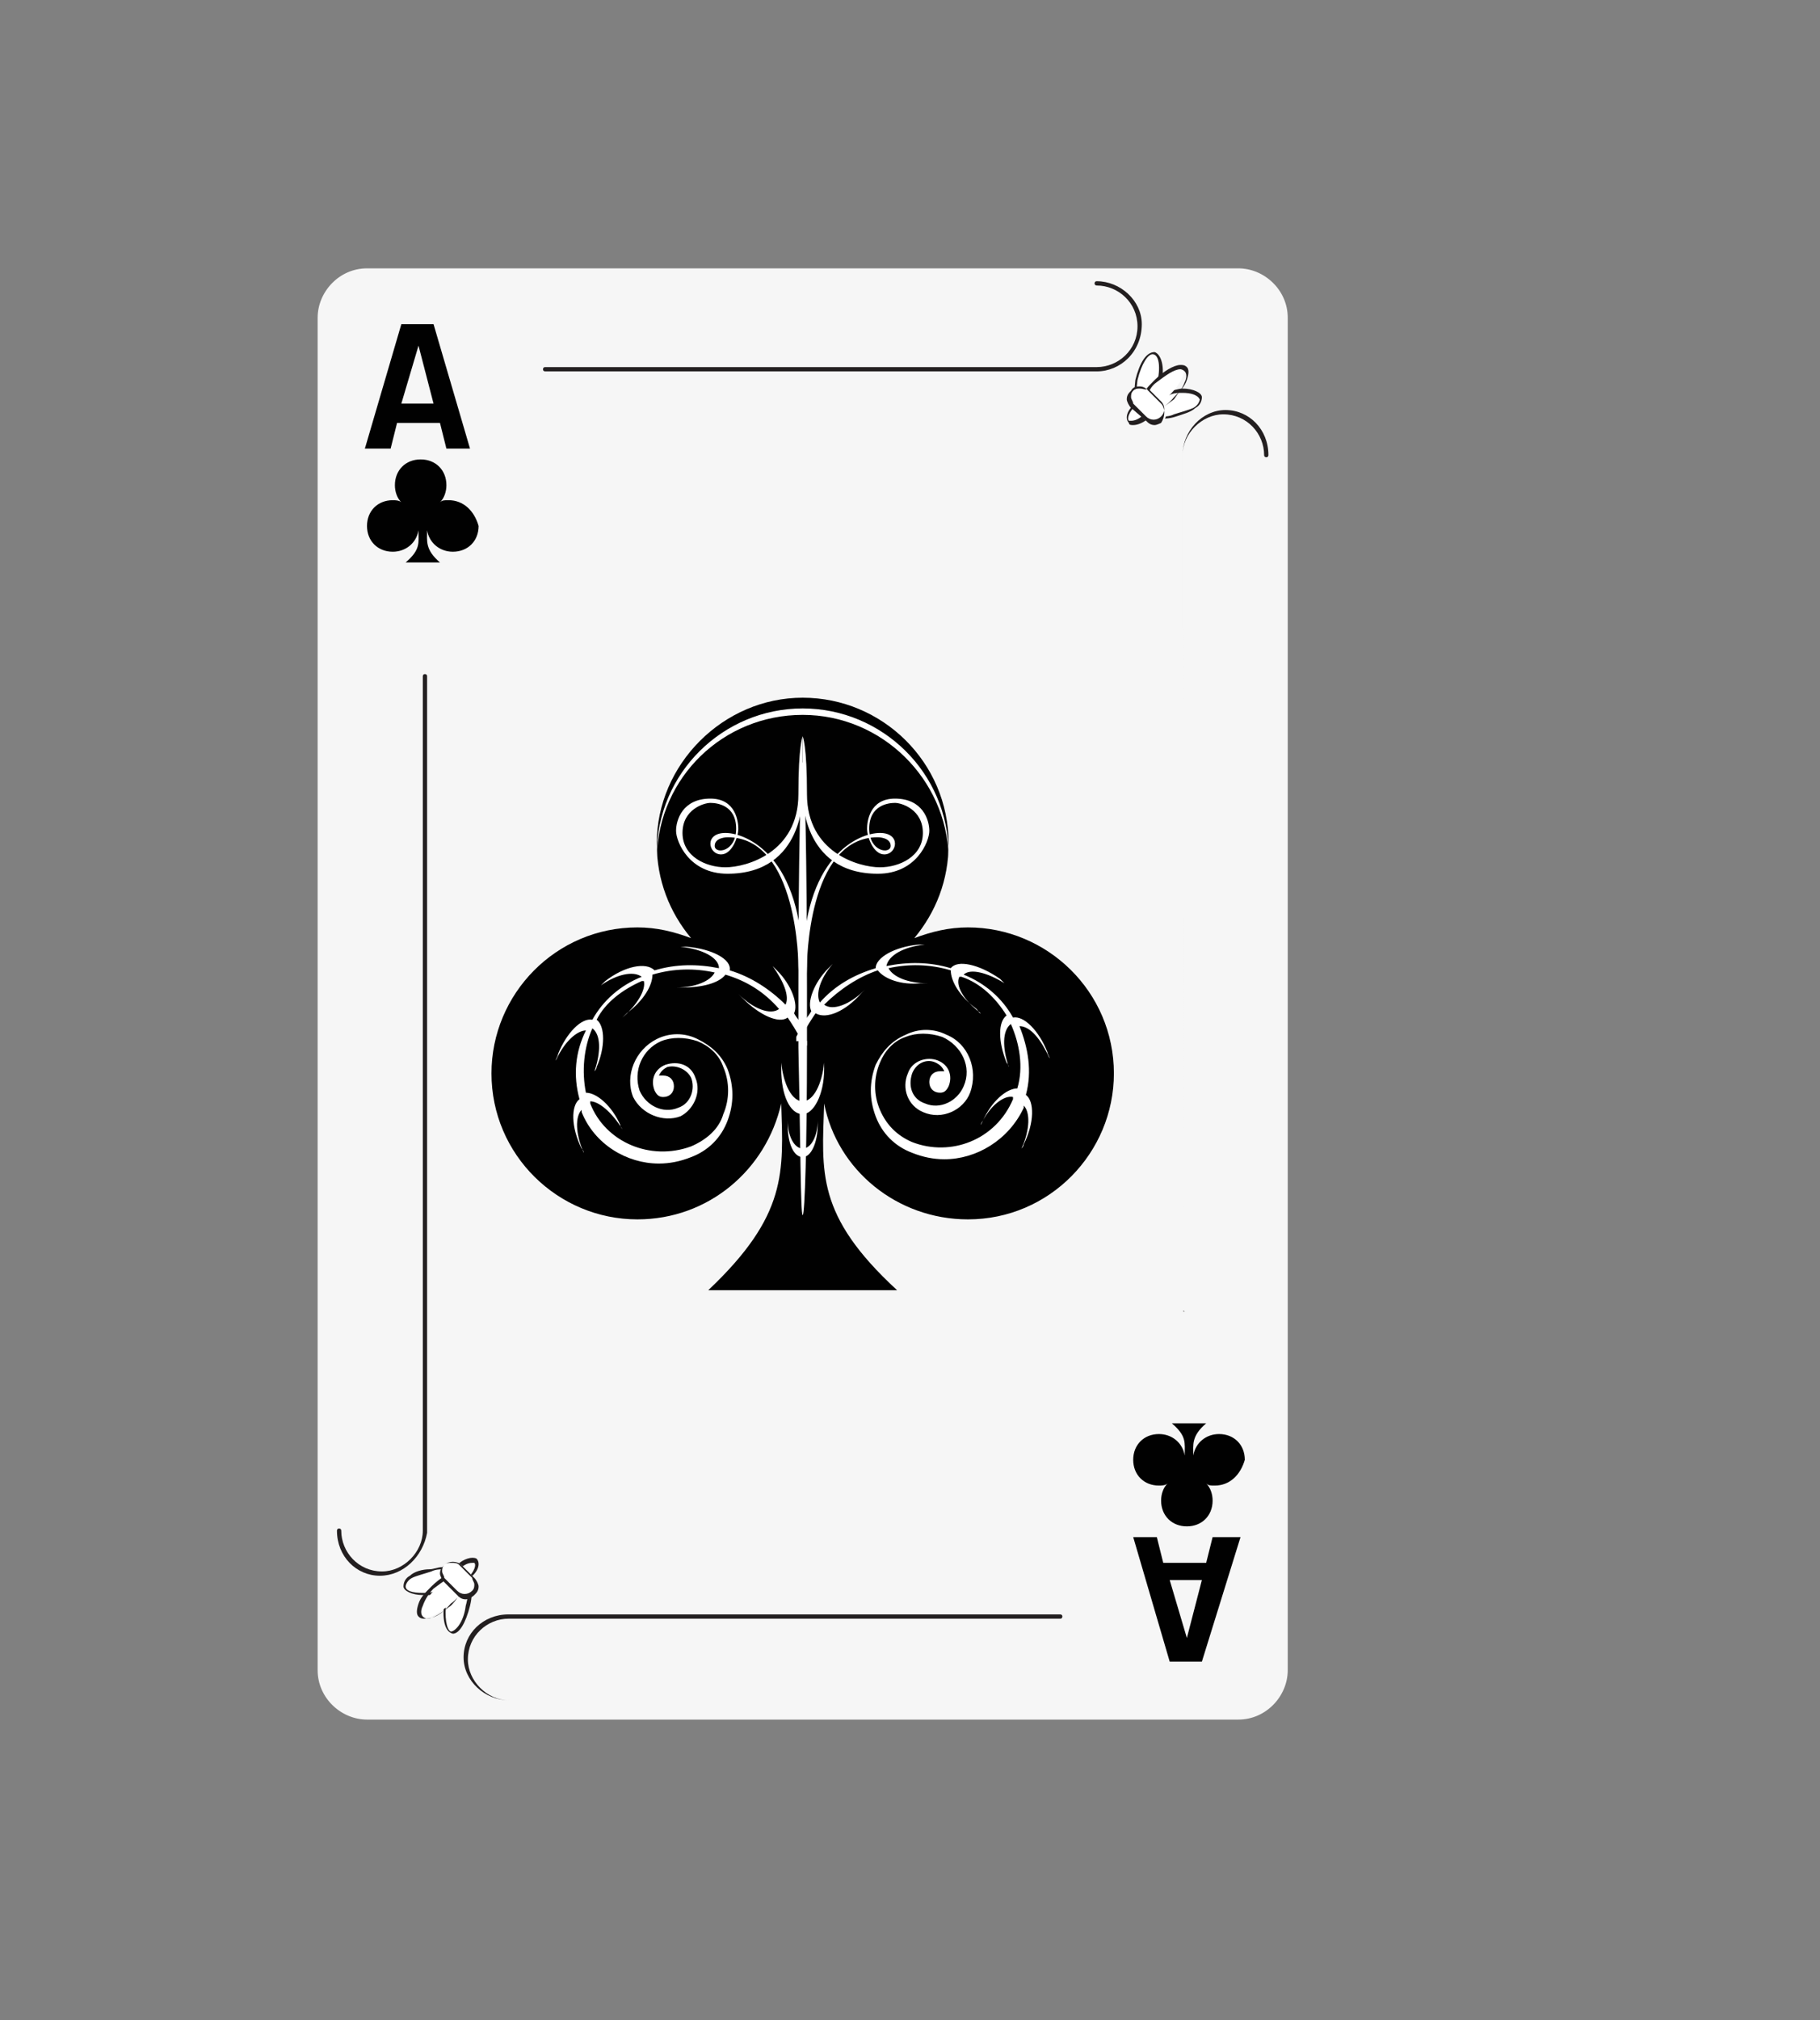 <?xml version="1.0" encoding="utf-8"?>
<!-- Generator: Adobe Illustrator 23.0.3, SVG Export Plug-In . SVG Version: 6.00 Build 0)  -->
<svg version="1.1" id="Layer_1" xmlns="http://www.w3.org/2000/svg" xmlns:xlink="http://www.w3.org/1999/xlink" x="0px" y="0px"
	 viewBox="0 0 84.8 94.1" style="enable-background:new 0 0 84.8 94.1;" xml:space="preserve">
<rect x="0" y="0" width="84.8" height="94.1" fill="#808080" stroke="none"/>
<style type="text/css">
	.st0{fill:#F6F6F6;}
	.st1{fill:#BE202E;}
	.st2{fill:#FFFFFF;}
	.st3{fill:#010101;}
	.st4{fill:#231F20;}
	.st5{opacity:0.3;}
</style>
<g>
	<path class="st0" d="M57.7,12.5c1.2,0,2.3,1,2.3,2.3v63c0,1.2-1,2.3-2.3,2.3H17.1c-1.2,0-2.3-1-2.3-2.3v-63c0-1.2,1-2.3,2.3-2.3
		H57.7z"/>
	<g>
		<g>
			<g>
				<g>
					<g>
						<path class="st2" d="M20.3,74.2c0.7-0.1,1.3-0.5,1.2-0.8c-0.1-0.3-0.7-0.4-1.4-0.3c-0.7,0.1-1.3,0.5-1.2,0.8
							C18.9,74.2,19.6,74.3,20.3,74.2z"/>
						<path class="st4" d="M19.7,74.3L19.7,74.3c-0.5,0-0.9-0.2-0.9-0.4c0-0.2,0.1-0.4,0.3-0.5c0.2-0.2,0.6-0.3,0.9-0.3
							c0.2,0,0.4-0.1,0.6-0.1c0.5,0,0.9,0.2,0.9,0.4c0.1,0.3-0.5,0.7-1.3,0.9C20.1,74.3,19.9,74.3,19.7,74.3z M20.7,73.1
							c-0.2,0-0.4,0-0.6,0.1c-0.3,0.1-0.7,0.2-0.9,0.3c-0.2,0.1-0.3,0.3-0.3,0.4c0,0.2,0.3,0.3,0.8,0.3l0,0c0.2,0,0.4,0,0.6-0.1
							c0.7-0.1,1.2-0.5,1.2-0.7C21.4,73.2,21.1,73.1,20.7,73.1z"/>
					</g>
					<g>
						<path class="st2" d="M21.8,74.8c0.1-0.7,0-1.4-0.3-1.4c-0.3-0.1-0.7,0.5-0.8,1.2c-0.1,0.7,0,1.4,0.3,1.4
							C21.3,76.1,21.7,75.5,21.8,74.8z"/>
						<path class="st4" d="M21.1,76.1L21.1,76.1C21.1,76.1,21,76.1,21.1,76.1c-0.4-0.1-0.5-0.7-0.4-1.5c0.2-0.8,0.5-1.3,0.9-1.3
							c0.3,0.1,0.5,0.7,0.3,1.5C21.7,75.6,21.4,76.1,21.1,76.1z M21.5,73.4c-0.2,0-0.5,0.4-0.7,1.2c-0.1,0.7,0,1.3,0.2,1.4
							c0.2,0,0.6-0.4,0.7-1.2C21.9,74.1,21.8,73.5,21.5,73.4C21.5,73.4,21.5,73.4,21.5,73.4z"/>
					</g>
					<g>
						<path class="st2" d="M21,74.7c0.5-0.5,0.8-1.1,0.6-1.3c-0.2-0.2-0.8,0-1.3,0.6c-0.5,0.5-0.8,1.1-0.6,1.3
							C19.8,75.5,20.4,75.2,21,74.7z"/>
						<path class="st4" d="M19.8,75.4L19.8,75.4c-0.1,0-0.2,0-0.3-0.1c-0.1-0.1-0.1-0.3,0-0.6c0.1-0.3,0.3-0.5,0.6-0.8
							c0.4-0.4,0.9-0.7,1.2-0.7c0.1,0,0.2,0,0.3,0.1c0.1,0.1,0.1,0.3,0,0.6c-0.1,0.3-0.3,0.6-0.6,0.8C20.6,75.2,20.2,75.4,19.8,75.4
							z M21.3,73.4c-0.3,0-0.7,0.3-1.1,0.6c-0.2,0.2-0.4,0.5-0.5,0.8c-0.1,0.2-0.1,0.4,0,0.5c0,0,0.1,0.1,0.2,0.1
							c0.3,0,0.7-0.3,1.1-0.6c0.3-0.3,0.4-0.5,0.5-0.8c0.1-0.2,0.1-0.4,0-0.5C21.5,73.4,21.4,73.4,21.3,73.4z"/>
					</g>
				</g>
				<g>
					<path class="st2" d="M21.9,73.6c0.3-0.3,0.4-0.6,0.3-0.8c-0.1-0.1-0.5,0-0.8,0.3c-0.3,0.3-0.4,0.6-0.3,0.8
						C21.3,74,21.6,73.8,21.9,73.6z"/>
					<path class="st4" d="M21.3,73.9L21.3,73.9c-0.1,0-0.2,0-0.2-0.1C21,73.8,21,73.7,21,73.6c0-0.2,0.1-0.4,0.3-0.7
						c0.3-0.3,0.7-0.4,0.9-0.3c0.2,0.2,0.1,0.6-0.3,0.9C21.7,73.8,21.5,73.9,21.3,73.9z M22,72.8c-0.2,0-0.4,0.1-0.6,0.3
						c-0.2,0.2-0.3,0.4-0.3,0.6c0,0.1,0,0.1,0,0.1c0,0,0.1,0,0.1,0c0.2,0,0.4-0.1,0.6-0.3c0.3-0.3,0.4-0.6,0.3-0.7
						C22.1,72.8,22,72.8,22,72.8z"/>
				</g>
				<g>
					<g>
						<path class="st2" d="M22.1,74.3c0.2-0.2,0.2-0.5,0-0.8l-0.6-0.6c-0.2-0.2-0.6-0.2-0.8,0c-0.2,0.2-0.2,0.5,0,0.8l0.6,0.6
							C21.5,74.5,21.8,74.5,22.1,74.3z"/>
					</g>
					<g>
						<path class="st4" d="M21.7,74.5L21.7,74.5c-0.2,0-0.3-0.1-0.4-0.2l-0.6-0.6c-0.1-0.1-0.2-0.3-0.2-0.4c0-0.2,0.1-0.3,0.2-0.4
							c0.2-0.2,0.6-0.2,0.8,0l0.6,0.6c0.1,0.1,0.2,0.3,0.2,0.4c0,0.2-0.1,0.3-0.2,0.4C22,74.4,21.8,74.5,21.7,74.5z M21,72.8
							c-0.1,0-0.2,0-0.3,0.1c-0.1,0.1-0.1,0.2-0.1,0.3c0,0.1,0.1,0.2,0.1,0.3l0.6,0.6c0.2,0.2,0.5,0.2,0.7,0
							c0.1-0.1,0.1-0.2,0.1-0.3c0-0.1-0.1-0.2-0.1-0.3l-0.6-0.6C21.3,72.8,21.2,72.8,21,72.8z"/>
					</g>
				</g>
			</g>
			<path class="st4" d="M17.7,73.4c-1.1,0-2-0.9-2-2.1c0,0,0-0.1,0.1-0.1c0,0,0.1,0,0.1,0.1c0,1,0.8,1.9,1.9,1.9
				c1,0,1.9-0.9,1.9-1.9V31.5c0,0,0-0.1,0.1-0.1c0,0,0.1,0,0.1,0.1v39.9C19.7,72.5,18.8,73.4,17.7,73.4z"/>
			<path class="st4" d="M23.7,79.2c-1.1,0-2.1-0.9-2.1-2c0-1.1,0.9-2,2.1-2h25.7c0,0,0.1,0,0.1,0.1c0,0,0,0.1-0.1,0.1H23.7
				c-1,0-1.9,0.8-1.9,1.9c0,1,0.9,1.9,1.9,1.9C23.8,79.1,23.8,79.1,23.7,79.2C23.8,79.2,23.8,79.2,23.7,79.2z"/>
		</g>
		<g>
			<g>
				<g>
					<g>
						<path class="st2" d="M54.5,18.3c-0.7,0.1-1.3,0.5-1.2,0.8c0.1,0.3,0.7,0.4,1.4,0.3c0.7-0.1,1.3-0.5,1.2-0.8
							C55.9,18.3,55.2,18.1,54.5,18.3z"/>
						<path class="st4" d="M54.1,19.5c-0.5,0-0.9-0.2-0.9-0.4c-0.1-0.3,0.5-0.7,1.3-0.9c0.2,0,0.4-0.1,0.6-0.1
							c0.5,0,0.9,0.2,0.9,0.4c0,0.2-0.1,0.4-0.3,0.5c-0.2,0.2-0.6,0.3-0.9,0.4C54.5,19.5,54.3,19.5,54.1,19.5z M55.1,18.3
							c-0.2,0-0.4,0-0.6,0.1c-0.7,0.1-1.2,0.5-1.2,0.7c0,0.2,0.3,0.3,0.8,0.3c0.2,0,0.4,0,0.6-0.1c0.3-0.1,0.7-0.2,0.9-0.3
							c0.2-0.1,0.3-0.3,0.3-0.4C55.8,18.4,55.5,18.3,55.1,18.3z"/>
					</g>
					<g>
						<path class="st2" d="M53,17.6c-0.1,0.7,0,1.4,0.3,1.4c0.3,0.1,0.7-0.5,0.8-1.2c0.1-0.7,0-1.4-0.3-1.4
							C53.5,16.4,53.1,16.9,53,17.6z"/>
						<path class="st4" d="M53.3,19.2L53.3,19.2C53.3,19.2,53.3,19.2,53.3,19.2c-0.4-0.1-0.5-0.7-0.4-1.5c0.2-0.8,0.5-1.3,0.9-1.3
							c0.3,0.1,0.5,0.7,0.3,1.5C54,18.6,53.6,19.2,53.3,19.2z M53.7,16.5c-0.2,0-0.5,0.4-0.7,1.2c-0.1,0.7,0,1.3,0.2,1.4
							c0.2,0,0.6-0.4,0.7-1.2C54.1,17.1,54,16.5,53.7,16.5C53.8,16.5,53.8,16.5,53.7,16.5z"/>
					</g>
					<g>
						<path class="st2" d="M53.8,17.7c-0.5,0.5-0.8,1.1-0.6,1.3c0.2,0.2,0.8,0,1.3-0.6c0.5-0.5,0.8-1.1,0.6-1.3
							C55,17,54.4,17.2,53.8,17.7z"/>
						<path class="st4" d="M53.5,19.2L53.5,19.2c-0.1,0-0.2,0-0.3-0.1c-0.1-0.1-0.1-0.3,0-0.6c0.1-0.3,0.3-0.5,0.6-0.8
							c0.4-0.4,0.9-0.7,1.2-0.7c0.1,0,0.2,0,0.3,0.1c0.1,0.1,0.1,0.3,0,0.6c-0.1,0.3-0.3,0.5-0.6,0.8C54.3,19,53.8,19.2,53.5,19.2z
							 M55,17.2c-0.3,0-0.7,0.3-1.1,0.6c-0.3,0.2-0.4,0.5-0.5,0.8c-0.1,0.2-0.1,0.4,0,0.5c0,0,0.1,0.1,0.2,0.1
							c0.3,0,0.7-0.3,1.1-0.6c0.2-0.3,0.4-0.5,0.5-0.8c0.1-0.2,0.1-0.4,0-0.5C55.1,17.2,55,17.2,55,17.2z"/>
					</g>
				</g>
				<g>
					<path class="st2" d="M52.9,18.9c-0.3,0.3-0.4,0.6-0.3,0.8c0.1,0.1,0.5,0,0.8-0.3c0.3-0.3,0.4-0.6,0.3-0.8
						C53.6,18.5,53.2,18.6,52.9,18.9z"/>
					<path class="st4" d="M52.8,19.8L52.8,19.8c-0.1,0-0.2,0-0.2-0.1c-0.2-0.2-0.1-0.6,0.3-0.9c0.3-0.3,0.7-0.4,0.9-0.3
						c0.1,0.1,0.1,0.1,0.1,0.2c0,0.2-0.1,0.4-0.3,0.7C53.3,19.7,53,19.8,52.8,19.8z M53.5,18.6c-0.2,0-0.4,0.1-0.6,0.3
						c-0.3,0.3-0.4,0.6-0.3,0.7c0,0,0.1,0,0.1,0c0.2,0,0.4-0.1,0.6-0.3c0.2-0.2,0.3-0.4,0.3-0.6c0-0.1,0-0.1,0-0.1
						C53.6,18.7,53.6,18.6,53.5,18.6z"/>
				</g>
				<g>
					<g>
						<path class="st2" d="M52.8,18.2c-0.2,0.2-0.2,0.5,0,0.8l0.6,0.6c0.2,0.2,0.6,0.2,0.8,0c0.2-0.2,0.2-0.5,0-0.8l-0.6-0.6
							C53.3,18,53,18,52.8,18.2z"/>
					</g>
					<g>
						<path class="st4" d="M53.8,19.8L53.8,19.8c-0.2,0-0.3-0.1-0.4-0.2L52.7,19c-0.1-0.1-0.2-0.3-0.2-0.4c0-0.2,0.1-0.3,0.2-0.4
							C52.8,18,53,18,53.1,18c0.2,0,0.3,0.1,0.4,0.2l0.6,0.6c0.2,0.2,0.2,0.6,0,0.9C54.1,19.7,53.9,19.8,53.8,19.8z M53.1,18.1
							c-0.1,0-0.2,0-0.3,0.1c-0.1,0.1-0.1,0.2-0.1,0.3c0,0.1,0.1,0.2,0.1,0.3l0.6,0.6c0.2,0.2,0.5,0.2,0.7,0c0.2-0.2,0.2-0.5,0-0.7
							l-0.6-0.6C53.4,18.2,53.3,18.1,53.1,18.1z"/>
					</g>
				</g>
			</g>
			<path class="st4" d="M55.2,61.1C55.1,61.1,55.1,61,55.2,61.1l-0.1-39.9c0-1.1,0.9-2.1,2-2.1c1.1,0,2,0.9,2,2.1c0,0,0,0.1-0.1,0.1
				c0,0-0.1,0-0.1-0.1c0-1-0.8-1.9-1.9-1.9c-1,0-1.9,0.9-1.9,1.9L55.2,61.1C55.3,61,55.2,61.1,55.2,61.1z"/>
			<path class="st4" d="M51.1,17.3H25.4c0,0-0.1,0-0.1-0.1c0,0,0-0.1,0.1-0.1h25.7c1,0,1.9-0.8,1.9-1.9s-0.9-1.9-1.9-1.9
				c0,0-0.1,0-0.1-0.1c0,0,0-0.1,0.1-0.1c1.1,0,2.1,0.9,2.1,2C53.2,16.4,52.2,17.3,51.1,17.3z"/>
		</g>
		<g>
			<g>
				<path class="st3" d="M20.9,23.3c-0.2,0-0.3,0-0.4,0.1c0.2-0.2,0.3-0.5,0.3-0.8c0-0.7-0.5-1.2-1.2-1.2c-0.7,0-1.2,0.5-1.2,1.2
					c0,0.3,0.1,0.6,0.3,0.8c-0.1-0.1-0.3-0.1-0.4-0.1c-0.7,0-1.2,0.5-1.2,1.2c0,0.7,0.5,1.2,1.2,1.2c0.6,0,1.1-0.4,1.2-1
					c0,0.6,0.1,0.9-0.6,1.5c0.4,0,1.2,0,1.6,0c-0.7-0.6-0.6-1-0.6-1.5c0.1,0.6,0.6,1,1.2,1c0.7,0,1.2-0.5,1.2-1.2
					C22.1,23.8,21.6,23.3,20.9,23.3z"/>
				<path class="st3" d="M20.8,20.9l-0.3-1.2h-2l-0.3,1.2H17l1.7-5.8h1.5l1.7,5.8H20.8z M19.5,16.1l-0.8,2.7h1.5L19.5,16.1z"/>
			</g>
			<g>
				<path class="st3" d="M56.6,69.2c-0.2,0-0.3,0-0.4-0.1c0.2,0.2,0.3,0.5,0.3,0.8c0,0.7-0.5,1.2-1.2,1.2c-0.7,0-1.2-0.5-1.2-1.2
					c0-0.3,0.1-0.6,0.3-0.8c-0.1,0.1-0.3,0.1-0.4,0.1c-0.7,0-1.2-0.5-1.2-1.2c0-0.7,0.5-1.2,1.2-1.2c0.6,0,1.1,0.4,1.2,1
					c0-0.6,0.1-0.9-0.6-1.5c0.4,0,1.2,0,1.6,0c-0.7,0.6-0.6,1-0.6,1.5c0.1-0.6,0.6-1,1.2-1c0.7,0,1.2,0.5,1.2,1.2
					C57.8,68.7,57.3,69.2,56.6,69.2z"/>
				<path class="st3" d="M57.8,71.6L56,77.4h-1.5l-1.7-5.8h1.1l0.3,1.2h2l0.3-1.2H57.8z M56,73.6h-1.5l0.8,2.7L56,73.6z"/>
			</g>
		</g>
	</g>
	<g>
		<path class="st3" d="M45.1,43.2c-0.9,0-1.7,0.2-2.5,0.5c1-1.2,1.6-2.7,1.6-4.4c0-3.8-3.1-6.8-6.8-6.8s-6.8,3.1-6.8,6.8
			c0,1.7,0.6,3.2,1.6,4.4c-0.8-0.3-1.6-0.5-2.5-0.5c-3.8,0-6.8,3.1-6.8,6.8c0,3.8,3.1,6.8,6.8,6.8c3.3,0,6-2.3,6.7-5.4
			c0.1,3.2,0.3,5.2-3.4,8.7c2.3,0,6.9,0,8.8,0c-3.8-3.5-3.5-5.5-3.4-8.7c0.6,3.1,3.4,5.4,6.7,5.4c3.8,0,6.8-3.1,6.8-6.8
			C51.9,46.2,48.8,43.2,45.1,43.2z"/>
		<g>
			<g>
				<path class="st2" d="M37.4,33.3c3.7,0,6.7,3,6.8,6.6c0,0,0-0.1,0-0.1c0-3.8-3.1-6.8-6.8-6.8s-6.8,3-6.8,6.8c0,0,0,0.1,0,0.1
					C30.7,36.2,33.7,33.3,37.4,33.3z"/>
			</g>
			<g>
				<g>
					<g>
						<g>
							<g>
								<path class="st2" d="M37.6,46c0,0.6,0,1.3,0,1.9c0,0.2,0,0.4,0,0.6v0.3c0,4.5-0.1,7.8-0.2,7.8c-0.1,0-0.1-3.3-0.2-7.8v-0.3
									c0-0.2,0-0.4,0-0.6c0-0.6,0-1.2,0-1.9c0-5.8,0.1-10.5,0.2-10.5C37.5,35.5,37.6,40.2,37.6,46z"/>
							</g>
						</g>
						<g>
							<g>
								<g>
									<path class="st2" d="M37.4,51.3c-0.5,0-0.9-0.8-1-1.8c0,0.1,0,0.2,0,0.3c0,1.2,0.4,2.1,1,2.1c0.5,0,1-0.9,1-2.1
										c0-0.1,0-0.2,0-0.3C38.3,50.5,37.9,51.3,37.4,51.3z"/>
								</g>
								<g>
									<path class="st2" d="M37.4,53.5c-0.4,0-0.7-0.6-0.7-1.3c0,0.1,0,0.1,0,0.2c0,0.9,0.3,1.5,0.7,1.5s0.7-0.7,0.7-1.5
										c0-0.1,0-0.1,0-0.2C38.1,52.9,37.8,53.5,37.4,53.5z"/>
								</g>
							</g>
							<g>
								<g>
									<path class="st2" d="M37.6,48.5v0.2c0,0,0,0,0,0c-0.1,0-0.1,0-0.2-0.1c0-0.1-0.1-0.2-0.1-0.2c-0.2-0.4-0.4-0.7-0.6-1
										c-0.4,0.3-1.3-0.1-2.1-0.9c-0.1-0.1-0.1-0.1-0.2-0.2c0.7,0.7,1.5,1,1.9,0.7c-0.7-0.8-1.5-1.3-2.5-1.6
										c-0.3,0.4-1.1,0.6-2,0.6c-0.1,0-0.2,0-0.3,0c0.9,0,1.6-0.3,1.8-0.7c-0.9-0.2-1.9-0.2-2.9,0.1c0,0.5-0.4,1.2-1.2,1.8
										c-0.1,0.1-0.1,0.1-0.2,0.2c0.7-0.6,1.1-1.3,1-1.7c0,0,0,0-0.1,0c-0.9,0.4-1.7,1-2.1,1.8c0.4,0.3,0.4,1.3,0,2.2
										c0,0.1-0.1,0.2-0.1,0.2c0.3-0.9,0.3-1.7-0.1-2c-0.4,0.9-0.5,2-0.3,3c0.5,0,1.2,0.6,1.6,1.5c0,0.1,0.1,0.2,0.1,0.2
										c-0.5-0.8-1.1-1.3-1.5-1.3c0,0,0,0.1,0,0.1c0.7,1.8,2.8,2.7,4.7,2c0.7-0.3,1.3-0.8,1.5-1.5c0.3-0.7,0.3-1.5,0-2.2
										c-0.2-0.6-0.7-1-1.2-1.2c-0.6-0.2-1.2-0.2-1.7,0c-0.9,0.4-1.3,1.4-1,2.3c0.3,0.7,1.1,1.1,1.8,0.8c0.6-0.2,0.8-0.9,0.6-1.4
										c-0.2-0.4-0.7-0.6-1.1-0.5c-0.2,0.1-0.3,0.2-0.4,0.4c0.1,0,0.1,0,0.2,0c0.3,0,0.5,0.2,0.5,0.5c0,0.3-0.2,0.5-0.5,0.5
										c-0.2,0-0.3-0.1-0.4-0.3c0,0,0,0,0,0c-0.2-0.5,0-1,0.5-1.2c0.6-0.2,1.2,0,1.4,0.6c0.3,0.7-0.1,1.5-0.7,1.8
										c-0.8,0.3-1.8-0.1-2.2-0.9c-0.4-1,0.1-2.2,1.1-2.7c0.6-0.3,1.3-0.3,1.9,0c0.6,0.3,1.1,0.7,1.4,1.4c0.3,0.8,0.3,1.6,0,2.4
										c-0.3,0.8-0.9,1.4-1.7,1.7c-0.5,0.2-1,0.3-1.5,0.3c-1.5,0-3-0.9-3.6-2.4c0,0,0,0,0-0.1c-0.3,0.3-0.3,1.1,0.1,2
										c0-0.1-0.1-0.2-0.1-0.2c-0.5-1-0.5-2-0.1-2.3c-0.3-1.1-0.2-2.2,0.3-3.2c-0.4,0-1,0.5-1.4,1.4c0-0.1,0.1-0.2,0.1-0.3
										c0.4-1,1.1-1.7,1.6-1.6c0.5-0.9,1.3-1.6,2.3-2c-0.4-0.3-1.2-0.1-1.9,0.4c0.1-0.1,0.1-0.1,0.2-0.2c0.9-0.7,1.9-0.9,2.3-0.5
										c0,0,0,0,0,0c1-0.3,2-0.3,3-0.1c0-0.5-0.8-0.9-1.8-1c0.1,0,0.2,0,0.3,0c1.2,0.1,2.1,0.6,2,1.1c0,0,0,0,0,0
										c1,0.3,1.9,0.9,2.6,1.6c0.2-0.4-0.1-1.1-0.6-1.8c0.1,0.1,0.1,0.1,0.2,0.2c0.7,0.7,1,1.6,0.8,2c0.1,0.2,0.3,0.4,0.4,0.6
										C37.4,48.1,37.5,48.3,37.6,48.5z"/>
								</g>
								<g>
									<path class="st2" d="M47.5,47.8c0.4,1,0.6,2.1,0.3,3.2c0.4,0.3,0.4,1.3-0.1,2.3c0,0.1-0.1,0.2-0.1,0.2
										c0.4-0.9,0.4-1.7,0.1-2c0,0,0,0,0,0.1C47,53.1,45.5,54,44,54c-0.5,0-1-0.1-1.5-0.3c-0.8-0.3-1.4-0.9-1.7-1.7
										c-0.3-0.8-0.3-1.6,0-2.4c0.3-0.6,0.7-1.1,1.4-1.4c0.6-0.3,1.3-0.3,1.9,0c1,0.4,1.5,1.6,1.1,2.7c-0.3,0.8-1.3,1.3-2.2,0.9
										c-0.7-0.3-1-1.1-0.7-1.8c0.2-0.6,0.9-0.8,1.4-0.6c0.5,0.2,0.7,0.7,0.5,1.2c0,0,0,0,0,0c-0.1,0.2-0.2,0.3-0.4,0.3
										c-0.3,0-0.5-0.2-0.5-0.5c0-0.3,0.2-0.5,0.5-0.5c0.1,0,0.1,0,0.2,0c-0.1-0.2-0.2-0.3-0.4-0.4c-0.4-0.2-0.9,0-1.1,0.5
										c-0.2,0.6,0,1.2,0.6,1.4c0.7,0.3,1.5-0.1,1.8-0.8c0.4-0.9-0.1-1.9-1-2.3c-0.6-0.2-1.2-0.2-1.7,0c-0.6,0.2-1,0.7-1.2,1.2
										c-0.3,0.7-0.3,1.5,0,2.2c0.3,0.7,0.8,1.2,1.5,1.5c1.8,0.7,3.9-0.1,4.7-2c0,0,0-0.1,0-0.1c-0.4-0.1-1.1,0.4-1.5,1.3
										c0-0.1,0.1-0.2,0.1-0.2c0.4-0.9,1.1-1.5,1.6-1.5c0.3-1,0.1-2.1-0.3-3c-0.4,0.3-0.4,1.1-0.1,2c0-0.1-0.1-0.2-0.1-0.2
										c-0.4-1-0.4-1.9,0-2.2c-0.5-0.8-1.2-1.5-2.1-1.8c0,0,0,0-0.1,0c-0.2,0.4,0.2,1.1,1,1.7c-0.1,0-0.1-0.1-0.2-0.2
										c-0.8-0.6-1.2-1.3-1.2-1.8c-1-0.3-2-0.3-2.9-0.1c0.2,0.4,0.9,0.7,1.8,0.7c-0.1,0-0.2,0-0.3,0c-0.9,0.1-1.7-0.2-2-0.6
										c-0.9,0.3-1.8,0.9-2.5,1.6c0.4,0.3,1.2,0,1.9-0.7c-0.1,0.1-0.1,0.1-0.2,0.2c-0.7,0.8-1.6,1.2-2.1,0.9
										c-0.2,0.3-0.4,0.6-0.6,1c0,0.1-0.1,0.2-0.1,0.2c0,0.1-0.1,0.1-0.2,0.1c0,0,0,0,0,0v-0.2c0.1-0.2,0.2-0.4,0.3-0.6
										c0.1-0.2,0.3-0.4,0.4-0.6c-0.2-0.4,0.1-1.3,0.8-2c0.1-0.1,0.1-0.1,0.2-0.2c-0.6,0.7-0.8,1.4-0.6,1.8
										c0.7-0.8,1.6-1.3,2.6-1.6c0,0,0,0,0,0c0-0.5,0.9-1,2-1.1c0.1,0,0.2,0,0.3,0c-1,0.1-1.7,0.5-1.8,1c1-0.2,2-0.2,3,0.1
										c0,0,0,0,0,0c0.3-0.4,1.3-0.2,2.3,0.5c0.1,0.1,0.1,0.1,0.2,0.2c-0.8-0.5-1.6-0.7-1.9-0.4c1,0.4,1.8,1.1,2.3,2
										c0.5-0.1,1.2,0.6,1.6,1.6c0,0.1,0.1,0.2,0.1,0.3C48.5,48.4,48,47.8,47.5,47.8z"/>
								</g>
							</g>
						</g>
					</g>
				</g>
				<g>
					<g>
						<g>
							<path class="st2" d="M37.4,49.1l0.2-4.1c0,0,0-6,3.3-6c0,0,0.6,0,0.6,0.4c0,0.4-1,0.3-1-0.8c0-1.1,0.9-1.2,1.2-1.2
								c0.3,0,1.3,0.3,1.3,1.4c0,1.1-1.1,1.6-2,1.6c-1,0-3.4-0.7-3.4-3.4c0-2.3-0.2-2.7-0.2-2.7h0l0,2.7c0,0-0.1,3.7,3.5,3.7
								c1.8,0,2.4-1.5,2.4-2c0-0.5-0.3-1.5-1.6-1.5c-1.2,0-1.3,1.1-1.3,1.4c0,0.4,0.3,1.2,0.8,1.2c0.6,0,0.8-1-0.2-1
								c-1,0-3.6,1.1-3.6,6.3V49.1L37.4,49.1z"/>
						</g>
					</g>
					<g>
						<g>
							<path class="st2" d="M37.4,49.1l-0.2-4.1c0,0,0-6-3.3-6c0,0-0.6,0-0.6,0.4c0,0.4,1,0.3,1-0.8c0-1.1-0.9-1.2-1.2-1.2
								c-0.3,0-1.3,0.3-1.3,1.4c0,1.1,1.1,1.6,2,1.6c1,0,3.4-0.7,3.4-3.4c0-2.3,0.2-2.7,0.2-2.7h0l0,2.7c0,0,0.1,3.7-3.5,3.7
								c-1.8,0-2.4-1.5-2.4-2c0-0.5,0.3-1.5,1.6-1.5c1.2,0,1.3,1.1,1.3,1.4c0,0.4-0.3,1.2-0.8,1.2c-0.6,0-0.8-1,0.2-1
								c1,0,3.6,1.1,3.6,6.3V49.1L37.4,49.1z"/>
						</g>
					</g>
				</g>
			</g>
		</g>
	</g>
</g>
</svg>
